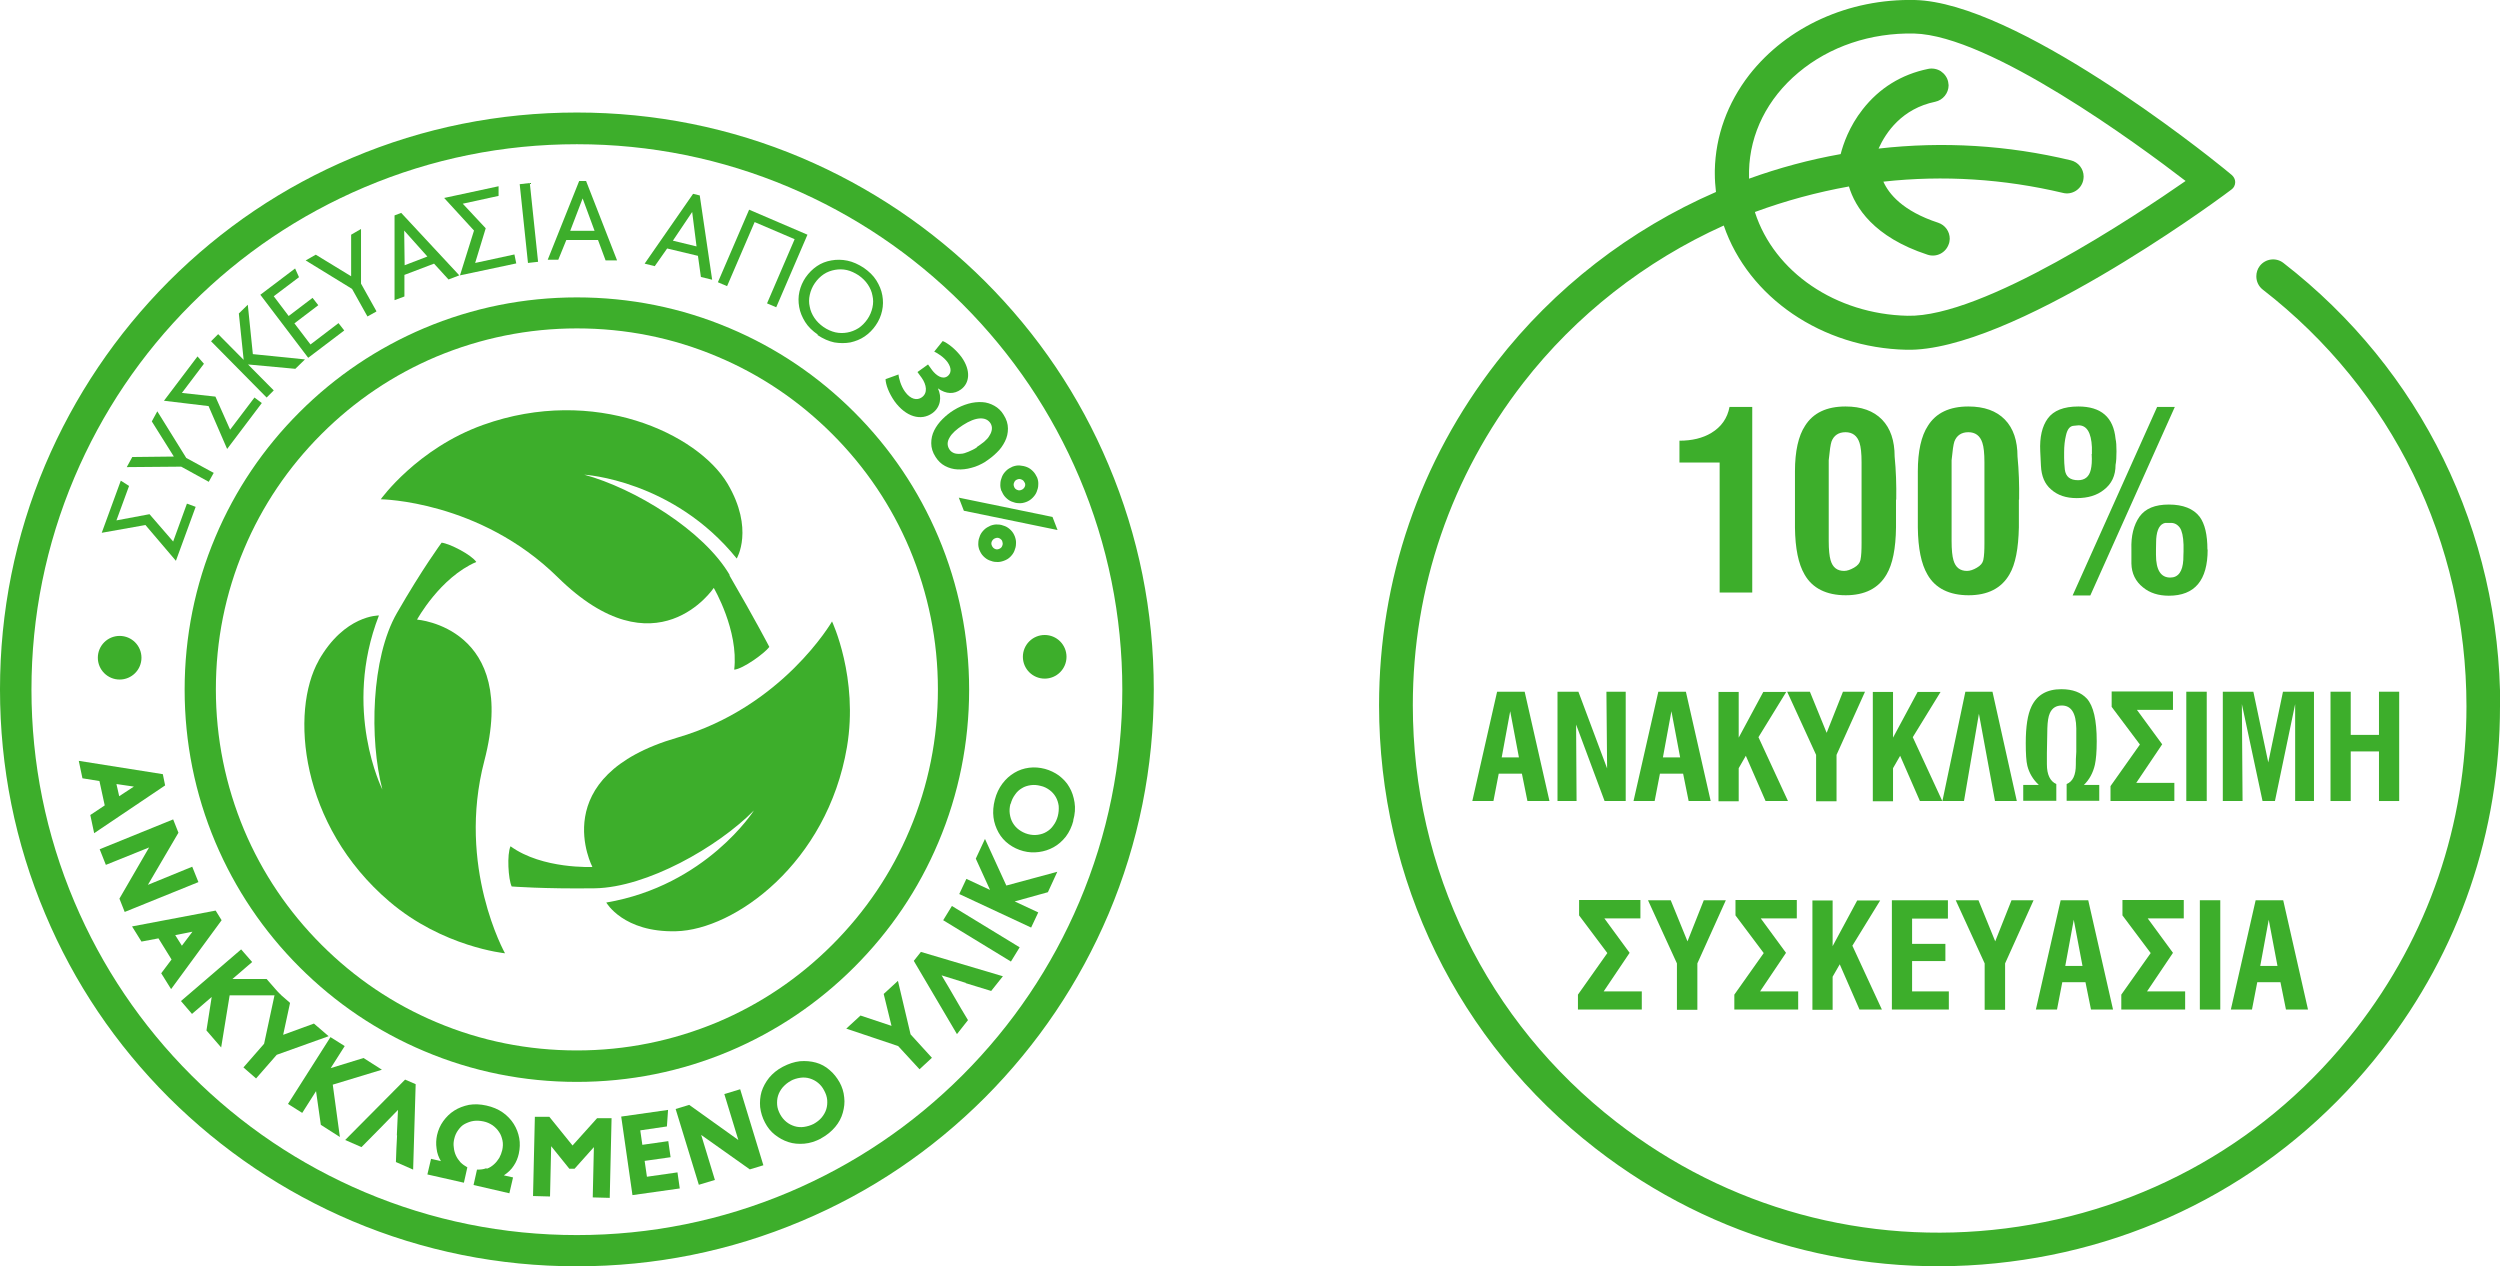 <svg id="Layer_1" xmlns="http://www.w3.org/2000/svg" viewBox="0 0 108.86 55.14"><g><g><path d="M6.34,22.86l-1.91,.34,.83-2.27,.36,.23-.55,1.5,1.44-.27,1.03,1.19,.6-1.65,.38,.14-.86,2.35-1.32-1.55Z" fill="#3dae2b"/><path d="M9.3,20.6l-.21,.38-1.2-.66-2.37,.02,.24-.44,1.81-.02-.96-1.53,.24-.44,1.26,2.03,1.21,.66Z" fill="#3dae2b"/><path d="M9.06,17.68l-1.92-.23,1.46-1.93,.28,.32-.96,1.27,1.46,.16,.64,1.44,1.06-1.4,.32,.24-1.51,2-.81-1.87Z" fill="#3dae2b"/><path d="M10.81,15.88l1.11,1.12-.31,.31-2.42-2.45,.31-.31,1.11,1.12-.21-2.02,.39-.38,.22,2.15,2.27,.23-.42,.41-2.06-.19Z" fill="#3dae2b"/><path d="M11.33,12.84l1.52-1.15,.17,.38-1.1,.83,.65,.86,1.04-.79,.25,.32-1.04,.79,.7,.92,1.22-.93,.25,.32-1.57,1.19-2.08-2.74Z" fill="#3dae2b"/><path d="M16.38,13.57l-.38,.21-.67-1.2-2.02-1.24,.44-.25,1.54,.94v-1.81s.43-.25,.43-.25v2.38s.67,1.2,.67,1.2Z" fill="#3dae2b"/><path d="M18.9,11.48l-1.29,.49v.94s-.43,.16-.43,.16v-3.69s.29-.11,.29-.11l2.53,2.72-.47,.18-.63-.69Zm-1.28,.07l.99-.38-1.01-1.13,.02,1.51Z" fill="#3dae2b"/><path d="M20.65,10.05l-1.31-1.43,2.37-.51v.42s-1.56,.34-1.56,.34l1,1.07-.46,1.51,1.71-.37,.08,.39-2.45,.52,.61-1.95Z" fill="#3dae2b"/><path d="M22.63,8.02l.44-.05,.36,3.43-.44,.05-.36-3.43Z" fill="#3dae2b"/><path d="M26.04,10.45h-1.38s-.35,.86-.35,.86h-.46s1.37-3.43,1.37-3.43h.3s1.35,3.46,1.35,3.46h-.5s-.33-.89-.33-.89Zm-1.21-.4h1.06s-.52-1.41-.52-1.41l-.54,1.41Z" fill="#3dae2b"/><path d="M30.39,11.14l-1.34-.32-.54,.77-.44-.11,2.11-3.04,.29,.07,.54,3.67-.49-.12-.13-.93Zm-1.09-.66l1.03,.25-.19-1.5-.84,1.25Z" fill="#3dae2b"/><path d="M34.59,10.41l-1.73-.74-1.2,2.79-.4-.17,1.36-3.16,2.54,1.09-1.36,3.16-.4-.17,1.2-2.79Z" fill="#3dae2b"/><path d="M35.61,14.57c-.23-.16-.42-.34-.55-.55s-.22-.42-.26-.65-.04-.45,.01-.67,.14-.43,.27-.62c.14-.2,.3-.36,.49-.49,.19-.13,.4-.21,.63-.25,.22-.04,.46-.04,.7,.01,.24,.05,.48,.16,.71,.31,.23,.16,.42,.34,.55,.55,.13,.21,.22,.42,.26,.65,.04,.22,.04,.45-.01,.67-.05,.23-.14,.44-.28,.64-.13,.19-.29,.35-.48,.48-.19,.13-.4,.21-.62,.26-.22,.04-.46,.04-.7,0-.24-.05-.49-.16-.73-.32Zm1.78-2.58c-.17-.11-.34-.19-.51-.23-.18-.04-.35-.04-.52-.01-.17,.03-.34,.09-.49,.19-.15,.1-.28,.23-.39,.39-.11,.16-.18,.33-.22,.51-.04,.18-.04,.35,0,.52,.03,.17,.1,.33,.2,.48,.1,.15,.23,.28,.4,.4,.16,.11,.34,.19,.51,.23,.18,.04,.35,.04,.52,.01,.17-.03,.33-.09,.49-.19,.15-.1,.28-.23,.39-.39,.11-.16,.18-.33,.22-.51,.04-.18,.04-.35,0-.52-.03-.17-.1-.33-.2-.48-.1-.15-.23-.28-.4-.4Z" fill="#3dae2b"/><path d="M42.92,20.1c-.2,.12-.41,.22-.62,.27-.21,.06-.41,.08-.61,.07-.19-.01-.37-.06-.54-.15-.17-.09-.3-.22-.41-.39-.13-.2-.19-.4-.19-.6s.04-.38,.13-.56c.09-.18,.21-.34,.36-.49,.15-.15,.31-.28,.49-.39,.21-.13,.42-.22,.63-.28,.21-.06,.41-.08,.61-.07,.19,.01,.37,.07,.53,.16,.16,.09,.3,.22,.4,.39,.13,.2,.19,.4,.19,.6s-.04,.38-.13,.56-.2,.34-.36,.49c-.15,.15-.32,.28-.49,.39Zm-.39-.63c.12-.08,.23-.16,.33-.24,.1-.09,.18-.17,.23-.27,.06-.09,.09-.18,.1-.27,.01-.09-.01-.18-.06-.26-.1-.15-.25-.22-.46-.21-.21,.01-.46,.11-.74,.29-.28,.18-.48,.36-.58,.54-.11,.18-.11,.35-.02,.5,.05,.09,.12,.14,.21,.18,.08,.03,.18,.04,.29,.03,.11,0,.22-.04,.34-.09,.12-.05,.25-.11,.37-.19Z" fill="#3dae2b"/><path d="M42.65,23.96c-.04-.11-.06-.21-.05-.32,0-.11,.03-.21,.07-.31,.04-.1,.1-.18,.18-.26,.08-.08,.17-.13,.28-.18,.11-.04,.21-.06,.32-.05,.11,0,.21,.03,.31,.07,.1,.04,.18,.1,.26,.18,.08,.08,.13,.17,.17,.27,.04,.11,.06,.21,.05,.32,0,.11-.03,.21-.07,.31-.04,.1-.1,.18-.18,.26-.08,.08-.17,.13-.28,.17-.11,.04-.21,.06-.32,.05-.11,0-.21-.03-.31-.07-.1-.04-.18-.1-.26-.18-.08-.08-.13-.17-.17-.27Zm1-.38c-.02-.06-.07-.11-.13-.14-.06-.03-.12-.03-.19,0-.06,.02-.11,.07-.14,.13-.03,.06-.03,.13,0,.19,.03,.07,.07,.11,.13,.14,.06,.03,.12,.03,.19,0s.11-.07,.13-.13c.03-.06,.03-.13,0-.19Zm-1.68-1.34l-.22-.57,4.08,.84,.22,.57-4.08-.84Zm1.64-.85c-.04-.11-.06-.21-.05-.32,0-.11,.03-.21,.07-.31,.04-.1,.1-.18,.18-.26s.17-.13,.28-.18c.11-.04,.21-.06,.32-.05s.21,.03,.31,.07,.18,.1,.26,.18c.08,.08,.13,.17,.18,.27,.04,.1,.06,.21,.05,.32,0,.11-.03,.21-.07,.31-.04,.1-.1,.18-.18,.26-.08,.08-.17,.14-.28,.18-.11,.04-.21,.06-.32,.05-.11,0-.21-.03-.31-.07-.1-.04-.18-.1-.26-.18-.08-.08-.13-.17-.17-.27Zm1-.38c-.02-.06-.07-.11-.13-.13-.06-.03-.13-.03-.19,0-.06,.02-.11,.07-.13,.13-.03,.06-.03,.12,0,.19,.02,.06,.07,.11,.13,.13,.06,.03,.12,.03,.19,0,.06-.02,.11-.07,.14-.13,.03-.06,.03-.12,0-.19Z" fill="#3dae2b"/><g><path d="M3.93,35.49l.63-.42-.23-1.06-.74-.12-.16-.76,3.66,.58,.1,.49-3.09,2.08-.17-.8Zm1.89-1.24l-.75-.11,.12,.53,.64-.42Z" fill="#3dae2b"/><path d="M6.52,36.89l-1.91,.77-.27-.68,3.2-1.3,.23,.58-1.33,2.27,1.93-.79,.27,.67-3.21,1.3-.23-.58,1.31-2.26Z" fill="#3dae2b"/><path d="M7.02,42.38l.45-.6-.57-.92-.74,.14-.41-.66,3.64-.69,.26,.42-2.2,3-.43-.69Zm1.36-1.81l-.75,.15,.29,.46,.46-.61Z" fill="#3dae2b"/><path d="M9.22,43.41l-.86,.74-.48-.56,2.62-2.25,.48,.55-.86,.74h1.49s.62,.71,.62,.71h-2.23s-.37,2.27-.37,2.27l-.64-.74,.23-1.47Z" fill="#3dae2b"/><path d="M11.15,46.96l-.55-.48,.9-1.03,.5-2.33,.63,.55-.3,1.39,1.34-.49,.64,.55-2.26,.81-.9,1.03Z" fill="#3dae2b"/><path d="M13.77,47.5l-.61,.96-.62-.39,1.85-2.91,.62,.39-.61,.96,1.43-.44,.8,.51-2.14,.65,.31,2.28-.83-.53-.21-1.48Z" fill="#3dae2b"/><path d="M17.28,49.44c.02-.37,.03-.74,.05-1.11-.26,.26-.51,.53-.77,.79-.26,.26-.53,.54-.82,.83l-.71-.31,2.61-2.63,.46,.2-.11,3.72-.75-.33c.01-.4,.03-.79,.05-1.16Z" fill="#3dae2b"/><path d="M21.2,50.89c.12-.04,.22-.11,.31-.19s.16-.17,.23-.28c.06-.11,.1-.22,.13-.34,.03-.14,.04-.28,.01-.42-.03-.13-.07-.26-.15-.37-.07-.11-.17-.21-.28-.29-.12-.08-.25-.14-.4-.17-.15-.03-.29-.04-.43-.02-.14,.02-.26,.07-.38,.13s-.21,.16-.29,.27c-.08,.11-.14,.24-.17,.38-.03,.12-.04,.24-.02,.37,.01,.12,.04,.24,.09,.35,.05,.11,.12,.21,.2,.3,.09,.09,.19,.16,.3,.22l-.15,.67-1.59-.36,.16-.68,.43,.1c-.1-.16-.17-.35-.19-.55-.03-.2-.02-.39,.02-.58,.05-.22,.14-.43,.27-.61,.13-.18,.29-.34,.48-.46,.19-.12,.4-.2,.64-.25,.24-.04,.49-.03,.76,.03,.27,.06,.51,.16,.71,.3,.2,.14,.36,.31,.48,.5,.12,.19,.2,.4,.24,.62,.04,.22,.03,.45-.02,.68-.04,.18-.11,.36-.22,.52-.1,.16-.25,.3-.43,.42l.4,.09-.16,.69-1.56-.36,.15-.67c.15,0,.28-.01,.4-.06Z" fill="#3dae2b"/><path d="M25.86,49.95l-.84,.94h-.23s-.79-.98-.79-.98l-.05,2.19-.74-.02,.08-3.45h.63s1.01,1.25,1.01,1.25l1.07-1.19h.63s-.08,3.47-.08,3.47l-.74-.02,.05-2.19Z" fill="#3dae2b"/><path d="M27.05,48.62l2.04-.29-.05,.72-1.16,.17,.09,.63,1.13-.16,.1,.7-1.13,.16,.1,.69,1.33-.19,.1,.7-2.06,.29-.49-3.42Z" fill="#3dae2b"/><path d="M30.53,49.41l.6,1.97-.7,.21-1.01-3.3,.59-.18,2.14,1.53-.61-2,.69-.21,1.01,3.31-.59,.18-2.13-1.51Z" fill="#3dae2b"/><path d="M35.76,49.57c-.25,.13-.49,.21-.74,.23-.25,.02-.48,0-.69-.07-.22-.07-.41-.18-.59-.32s-.32-.32-.43-.53c-.11-.21-.18-.43-.21-.67-.02-.23,0-.46,.06-.67,.07-.22,.18-.42,.33-.61,.16-.19,.35-.35,.6-.48,.25-.13,.49-.21,.74-.24,.25-.02,.48,0,.7,.06,.22,.06,.42,.17,.59,.32,.18,.15,.32,.33,.44,.54,.11,.2,.18,.42,.2,.65,.03,.23,0,.45-.06,.67-.06,.22-.17,.43-.33,.62-.16,.19-.36,.36-.62,.5Zm-1.33-2.5c-.14,.07-.25,.17-.35,.28-.09,.11-.16,.23-.2,.36-.04,.13-.05,.26-.04,.4,.01,.14,.06,.28,.13,.41,.07,.13,.16,.24,.27,.33,.11,.09,.23,.15,.36,.19,.13,.04,.27,.05,.41,.03,.14-.02,.28-.06,.42-.13,.14-.08,.26-.17,.35-.28s.16-.23,.2-.36c.04-.13,.05-.26,.04-.4-.01-.14-.06-.28-.13-.41-.07-.14-.16-.25-.27-.34s-.23-.15-.36-.19c-.13-.04-.27-.05-.41-.03-.14,.02-.29,.06-.43,.14Z" fill="#3dae2b"/><path d="M40.58,46.06l-.54,.5-.93-1.01-2.26-.76,.62-.57,1.35,.45-.34-1.39,.62-.57,.55,2.33,.92,1.01Z" fill="#3dae2b"/><path d="M42.06,42.8c-.36-.11-.71-.22-1.06-.33,.19,.32,.38,.63,.56,.95s.38,.65,.59,1l-.48,.61-1.88-3.19,.31-.39,3.57,1.06-.51,.64c-.39-.12-.75-.23-1.11-.34Z" fill="#3dae2b"/><path d="M41.07,40.07l.38-.62,2.95,1.8-.38,.62-2.95-1.8Z" fill="#3dae2b"/><path d="M44.18,39.25l1.03,.48-.31,.66-3.13-1.46,.31-.66,1.03,.48-.62-1.36,.4-.86,.93,2.03,2.22-.6-.41,.89-1.44,.4Z" fill="#3dae2b"/><path d="M46.74,35.73c-.07,.27-.18,.5-.33,.7-.15,.19-.33,.35-.53,.46-.2,.11-.41,.18-.64,.21-.23,.03-.45,.02-.68-.04-.23-.06-.44-.16-.63-.3-.19-.14-.34-.31-.45-.51-.11-.2-.19-.42-.22-.66s-.01-.5,.06-.77c.07-.27,.18-.5,.33-.7,.15-.2,.32-.35,.52-.47,.2-.12,.41-.19,.64-.22s.46-.01,.69,.05c.22,.06,.43,.16,.61,.29,.18,.14,.34,.3,.45,.5,.12,.2,.19,.42,.23,.67,.04,.25,.02,.51-.06,.79Zm-2.74-.73c-.04,.15-.05,.3-.03,.44,.02,.14,.06,.27,.13,.39,.07,.12,.16,.22,.27,.3,.11,.08,.24,.15,.39,.19,.15,.04,.29,.05,.43,.03,.14-.02,.27-.06,.38-.13,.12-.07,.22-.16,.3-.28,.09-.12,.15-.25,.19-.4,.04-.15,.05-.3,.04-.45-.02-.14-.06-.27-.13-.39s-.16-.22-.27-.3c-.11-.08-.24-.15-.39-.18-.15-.04-.29-.05-.43-.03-.14,.02-.27,.06-.38,.13-.12,.07-.22,.16-.3,.28-.09,.12-.15,.25-.19,.4Z" fill="#3dae2b"/></g><circle cx="5.21" cy="28.64" r=".95" fill="#3dae2b"/><circle cx="45.49" cy="28.6" r=".95" fill="#3dae2b"/><path d="M39.12,16.3c.02,.16,.1,.5,.29,.76,.24,.33,.52,.39,.73,.24,.27-.19,.2-.55,0-.84l-.19-.26,.46-.33,.18,.25c.16,.21,.44,.43,.67,.26,.16-.12,.19-.34,0-.61-.16-.22-.43-.39-.58-.46l.37-.46c.22,.09,.56,.35,.82,.7,.42,.59,.35,1.14-.03,1.41-.29,.21-.64,.21-1-.05h0c.18,.38,.12,.82-.24,1.08-.49,.35-1.15,.17-1.65-.52-.25-.36-.38-.72-.39-.96l.58-.21Z" fill="#3dae2b"/></g><g><path d="M25.12,55.14c-3.39,0-6.68-.66-9.78-1.97-2.99-1.27-5.68-3.08-7.99-5.38-2.31-2.31-4.12-4.99-5.38-7.99-1.31-3.1-1.97-6.39-1.97-9.78s.66-6.68,1.97-9.78c1.27-2.99,3.08-5.68,5.38-7.99,2.31-2.31,4.99-4.12,7.99-5.38,3.1-1.31,6.39-1.97,9.78-1.97s6.68,.66,9.78,1.97c2.99,1.27,5.68,3.08,7.99,5.38,2.31,2.31,4.12,4.99,5.38,7.99,1.31,3.1,1.97,6.39,1.97,9.78s-.66,6.68-1.97,9.78c-1.27,2.99-3.08,5.68-5.38,7.99-2.31,2.31-4.99,4.12-7.99,5.38-3.1,1.31-6.39,1.97-9.78,1.97Zm0-48.86c-3.21,0-6.31,.63-9.24,1.87-2.83,1.2-5.37,2.91-7.55,5.09-2.18,2.18-3.89,4.72-5.09,7.55-1.24,2.93-1.87,6.04-1.87,9.24s.63,6.31,1.87,9.24c1.2,2.83,2.91,5.37,5.09,7.55,2.18,2.18,4.72,3.89,7.55,5.09,2.93,1.24,6.04,1.87,9.24,1.87s6.31-.63,9.24-1.87c2.83-1.2,5.37-2.91,7.55-5.09,2.18-2.18,3.89-4.72,5.09-7.55,1.24-2.93,1.87-6.04,1.87-9.24s-.63-6.31-1.87-9.24c-1.2-2.83-2.91-5.37-5.09-7.55-2.18-2.18-4.72-3.89-7.55-5.09-2.93-1.24-6.04-1.87-9.24-1.87Z" fill="#3dae2b"/><path d="M25.12,47.11c-2.31,0-4.55-.45-6.65-1.34-2.04-.86-3.86-2.09-5.43-3.66-1.57-1.57-2.8-3.4-3.66-5.43-.89-2.11-1.34-4.35-1.34-6.65s.45-4.55,1.34-6.65c.86-2.04,2.09-3.86,3.66-5.43,1.57-1.57,3.4-2.8,5.43-3.66,2.11-.89,4.35-1.34,6.65-1.34s4.55,.45,6.65,1.34c2.04,.86,3.86,2.09,5.43,3.66,1.57,1.57,2.8,3.4,3.66,5.43,.89,2.11,1.34,4.35,1.34,6.65s-.45,4.55-1.34,6.65c-.86,2.04-2.09,3.86-3.66,5.43-1.57,1.57-3.4,2.8-5.43,3.66-2.11,.89-4.35,1.34-6.65,1.34Zm0-32.81c-2.12,0-4.18,.42-6.12,1.23-1.87,.79-3.55,1.92-5,3.37-1.44,1.44-2.58,3.12-3.37,5-.82,1.94-1.23,3.99-1.23,6.12s.42,4.18,1.23,6.12c.79,1.87,1.92,3.55,3.37,5,1.44,1.44,3.12,2.58,5,3.37,1.94,.82,3.99,1.23,6.12,1.23s4.18-.42,6.12-1.23c1.87-.79,3.55-1.92,5-3.37,1.44-1.44,2.58-3.12,3.37-5,.82-1.94,1.23-3.99,1.23-6.12s-.42-4.18-1.23-6.12c-.79-1.87-1.92-3.55-3.37-5-1.44-1.44-3.12-2.58-5-3.37-1.94-.82-3.99-1.23-6.12-1.23Z" fill="#3dae2b"/><g><path d="M25.8,37.76s-2.09-3.96,3.69-5.64c4.59-1.33,6.74-5.06,6.74-5.06,0,0,1.16,2.46,.65,5.47-.86,5.06-4.9,7.96-7.44,8.02-2.3,.06-3.04-1.25-3.04-1.25,4.35-.74,6.43-4.01,6.43-4.01-1.59,1.61-4.67,3.35-6.92,3.39-2.25,.03-3.63-.08-3.63-.08-.15-.32-.21-1.4-.05-1.75,1.39,1.01,3.58,.9,3.58,.9Z" fill="#3dae2b"/><path d="M31.76,25.05c1.13,1.94,1.74,3.12,1.74,3.12-.21,.28-1.15,.96-1.53,.99,.2-1.71-.89-3.56-.89-3.56,0,0-2.5,3.76-6.79-.46-3.4-3.35-7.71-3.4-7.71-3.4,0,0,1.58-2.21,4.46-3.24,4.84-1.73,9.34,.38,10.64,2.56,1.17,1.98,.4,3.26,.4,3.26-2.77-3.43-6.64-3.65-6.64-3.65,2.18,.59,5.21,2.43,6.34,4.38Z" fill="#3dae2b"/><path d="M13.87,28.77c1.13-2,2.63-1.97,2.63-1.97-1.6,4.11,.15,7.58,.15,7.58-.57-2.19-.49-5.73,.63-7.68,1.12-1.95,1.95-3.07,1.95-3.07,.35,.04,1.29,.52,1.51,.84-1.58,.68-2.58,2.51-2.58,2.51,0,0,4.45,.33,2.93,6.15-1.21,4.62,.9,8.38,.9,8.38,0,0-2.71-.27-5.03-2.25-3.91-3.33-4.33-8.29-3.08-10.5Z" fill="#3dae2b"/></g></g></g><g><path d="M108.86,30.76c0,5.46-1.77,10.63-5.12,14.94-3.99,5.14-9.76,8.43-16.23,9.24-6.48,.82-12.88-.93-18.02-4.92-6-4.65-9.44-11.69-9.44-19.31,0-5.46,1.77-10.63,5.12-14.94,2.5-3.22,5.8-5.78,9.55-7.41-.03-.26-.05-.53-.05-.8,0,0,0-.14,0-.14,.03-1.5,.55-2.93,1.5-4.16C77.82,1.15,80.51-.06,83.37,0c4.4,.1,12.56,6.6,13.47,7.34l.34,.28c.09,.08,.15,.19,.15,.31h0c0,.13-.06,.25-.16,.32l-.35,.26c-.38,.28-9.29,6.82-13.8,6.72-3.68-.08-6.89-2.28-7.96-5.41-3.42,1.54-6.44,3.9-8.73,6.85-3.14,4.05-4.81,8.91-4.81,14.04,0,7.16,3.23,13.78,8.87,18.15,4.83,3.75,10.85,5.4,16.94,4.63,6.09-.77,11.51-3.85,15.26-8.69,3.15-4.05,4.81-8.91,4.81-14.04,0-7.16-3.23-13.78-8.87-18.15-.18-.14-.28-.35-.28-.58,0-.16,.05-.32,.15-.45,.25-.32,.71-.38,1.03-.13,6,4.65,9.44,11.69,9.44,19.31ZM76.42,9.25c.84,2.6,3.52,4.43,6.64,4.5,3.29,.08,9.95-4.37,12.11-5.87-2.08-1.6-8.53-6.34-11.82-6.42-1.89-.04-3.68,.56-5.04,1.7-1.35,1.13-2.11,2.65-2.15,4.28,0,.01,0,.25,0,.34,1.3-.47,2.64-.83,3.99-1.07,.11-.43,.37-1.2,.96-1.95,.72-.92,1.68-1.52,2.85-1.76,.19-.04,.39,0,.55,.1,.16,.11,.28,.27,.32,.46,0,.03,.02,.12,.02,.15,0,.35-.25,.65-.58,.72-1.45,.3-2.15,1.33-2.47,2.04,2.81-.32,5.62-.15,8.37,.51,.33,.08,.56,.37,.56,.71,0,.03-.01,.14-.02,.17-.09,.39-.49,.64-.88,.54-2.57-.61-5.2-.78-7.82-.49,.23,.52,.83,1.28,2.39,1.79,.3,.1,.5,.38,.5,.7,0,.04-.02,.19-.04,.22-.13,.39-.54,.6-.93,.47-2.35-.77-3.15-2.07-3.42-2.97-1.39,.25-2.76,.62-4.09,1.11Z" fill="#3dae2b"/><g><path d="M76.3,25.8h-1.42v-5.66h-1.75v-.95c.54,0,1.01-.11,1.39-.34,.43-.26,.7-.64,.79-1.13h.99v8.08Z" fill="#3dae2b"/><path d="M82.56,21.76v1.2c-.01,.93-.15,1.61-.41,2.05-.35,.61-.95,.91-1.78,.91s-1.45-.3-1.79-.9c-.27-.46-.41-1.14-.42-2.05v-2.45c0-.87,.15-1.54,.44-1.98,.35-.56,.94-.84,1.76-.84,.69,0,1.22,.19,1.59,.57,.37,.38,.55,.92,.55,1.61,.06,.61,.08,1.24,.07,1.87Zm-1.5,1.88v-3.51c0-.39-.03-.67-.09-.85-.1-.31-.31-.46-.61-.46s-.51,.14-.61,.41c-.04,.12-.08,.39-.12,.81v3.52c0,.38,.03,.66,.08,.83,.09,.32,.29,.47,.59,.47,.13,0,.27-.05,.43-.14s.25-.2,.28-.33c.04-.18,.05-.43,.05-.75Z" fill="#3dae2b"/><path d="M87.91,21.76v1.2c-.02,.93-.15,1.61-.41,2.05-.35,.61-.95,.91-1.78,.91s-1.45-.3-1.79-.9c-.27-.46-.41-1.14-.42-2.05v-2.45c0-.87,.15-1.54,.44-1.98,.35-.56,.94-.84,1.76-.84,.69,0,1.22,.19,1.59,.57,.37,.38,.55,.92,.55,1.61,.06,.61,.08,1.24,.07,1.87Zm-1.5,1.88v-3.51c0-.39-.03-.67-.09-.85-.1-.31-.31-.46-.61-.46s-.51,.14-.61,.41c-.04,.12-.08,.39-.12,.81v3.52c0,.38,.03,.66,.08,.83,.09,.32,.29,.47,.59,.47,.13,0,.28-.05,.43-.14,.16-.09,.25-.2,.28-.33,.04-.18,.05-.43,.05-.75Z" fill="#3dae2b"/><path d="M92.16,19.66c0,.24-.01,.44-.04,.58,0,.47-.17,.83-.51,1.09-.3,.24-.69,.36-1.18,.36-.46,0-.83-.12-1.12-.38-.27-.23-.42-.57-.44-1.04l-.03-.62c-.03-.61,.08-1.09,.33-1.43s.69-.52,1.33-.52c.99,0,1.53,.47,1.62,1.41,.03,.13,.04,.31,.04,.53Zm-1.07,.11v-.3c-.03-.63-.22-.95-.58-.95l-.21,.02c-.17,.01-.28,.15-.34,.42-.05,.21-.08,.45-.08,.73v.24c0,.15,.01,.32,.03,.51,.04,.32,.23,.47,.58,.47,.29,0,.48-.15,.55-.45,.04-.16,.06-.39,.04-.69Zm3.61-2.05l-3.68,8.21h-.77l3.68-8.21h.77Zm1.43,6.21c0,1.34-.56,2.01-1.69,2.01-.45,0-.83-.12-1.12-.36-.33-.26-.5-.61-.51-1.04v-.62c-.02-.59,.1-1.06,.35-1.42,.26-.36,.68-.53,1.28-.53,.62,0,1.07,.18,1.34,.53,.23,.31,.34,.79,.34,1.43Zm-1.05,.1v-.31c-.01-.36-.07-.61-.16-.74-.11-.15-.25-.22-.42-.21h-.22c-.23,.05-.36,.28-.39,.7,0,.1-.01,.26-.01,.46v.23c0,.66,.21,.99,.62,.99,.35,0,.54-.26,.57-.77,0-.17,.01-.29,.01-.35Z" fill="#3dae2b"/><path d="M67.46,34.88h-.95l-.24-1.19h-1.01l-.23,1.19h-.92l1.08-4.76h1.2l1.08,4.76Zm-1.32-1.9l-.38-2.01-.37,2.01h.75Z" fill="#3dae2b"/><path d="M70.78,34.88h-.91l-1.24-3.33,.02,3.33h-.83v-4.76h.91l1.25,3.34-.03-3.34h.84v4.76Z" fill="#3dae2b"/><path d="M74.48,34.88h-.95l-.24-1.19h-1.01l-.23,1.19h-.92l1.08-4.76h1.2l1.08,4.76Zm-1.32-1.9l-.38-2.01-.37,2.01h.75Z" fill="#3dae2b"/><path d="M77.86,34.88h-.98l-.86-1.97-.31,.54v1.44h-.88v-4.76h.88v1.99l1.07-1.99h1l-1.21,1.97,1.29,2.79Z" fill="#3dae2b"/><path d="M81.21,30.12l-1.24,2.75v2.02h-.89v-2.02l-1.26-2.75h.99l.73,1.79,.71-1.79h.97Z" fill="#3dae2b"/><path d="M84.58,34.88h-.98l-.86-1.97-.31,.54v1.44h-.88v-4.76h.88v1.99l1.07-1.99h1l-1.21,1.97,1.29,2.79Z" fill="#3dae2b"/><path d="M87.82,34.88h-.95l-.7-3.8-.65,3.8h-.94l1-4.76h1.18l1.06,4.76Z" fill="#3dae2b"/><path d="M91.42,34.87h-1.43v-.73c.27-.11,.4-.39,.4-.84,0-.15,0-.33,.02-.56v-1.03c-.01-.66-.22-.99-.63-.99-.25,0-.42,.11-.52,.33-.07,.15-.1,.37-.11,.66l-.02,1.08c0,.06,0,.14,0,.24,0,.12,0,.2,0,.25,0,.45,.14,.74,.41,.86v.73h-1.44v-.69h.68c-.26-.24-.42-.52-.5-.83-.05-.2-.07-.53-.07-.99,0-.72,.08-1.25,.25-1.6,.24-.5,.67-.75,1.3-.75,.49,0,.86,.14,1.11,.41,.29,.32,.43,.94,.43,1.86,0,.45-.03,.79-.08,1.02-.08,.35-.24,.65-.48,.88h.67v.69Z" fill="#3dae2b"/><path d="M94.68,34.88h-2.78v-.65l1.28-1.81-1.23-1.64v-.67h2.67v.8h-1.57l1.1,1.5-1.13,1.68h1.66v.78Z" fill="#3dae2b"/><path d="M96.09,34.88h-.89v-4.76h.89v4.76Z" fill="#3dae2b"/><path d="M100.78,34.88h-.84v-4.22l-.88,4.22h-.54l-.9-4.22,.03,4.22h-.86v-4.76h1.33l.65,3.08,.64-3.08h1.35v4.76Z" fill="#3dae2b"/><path d="M104.47,34.88h-.88v-2.16h-1.23v2.16h-.88v-4.76h.88v1.88h1.23v-1.88h.88v4.76Z" fill="#3dae2b"/><path d="M71.49,43.96h-2.78v-.65l1.28-1.81-1.23-1.64v-.67h2.67v.8h-1.57l1.1,1.5-1.13,1.68h1.66v.78Z" fill="#3dae2b"/><path d="M75.15,39.2l-1.24,2.75v2.02h-.89v-2.02l-1.26-2.75h.99l.73,1.79,.71-1.79h.97Z" fill="#3dae2b"/><path d="M78.3,43.96h-2.78v-.65l1.28-1.81-1.23-1.64v-.67h2.67v.8h-1.57l1.1,1.5-1.13,1.68h1.66v.78Z" fill="#3dae2b"/><path d="M81.95,43.96h-.98l-.86-1.97-.31,.54v1.44h-.88v-4.76h.88v1.99l1.07-1.99h1l-1.21,1.97,1.29,2.79Z" fill="#3dae2b"/><path d="M84.86,43.96h-2.48v-4.76h2.44v.8h-1.56v1.1h1.45v.75h-1.45v1.32h1.6v.8Z" fill="#3dae2b"/><path d="M88.55,39.2l-1.24,2.75v2.02h-.89v-2.02l-1.26-2.75h.99l.73,1.79,.71-1.79h.97Z" fill="#3dae2b"/><path d="M92,43.96h-.95l-.24-1.19h-1.01l-.23,1.19h-.92l1.08-4.76h1.2l1.08,4.76Zm-1.32-1.9l-.38-2.01-.37,2.01h.75Z" fill="#3dae2b"/><path d="M95.15,43.96h-2.78v-.65l1.28-1.81-1.23-1.64v-.67h2.67v.8h-1.57l1.1,1.5-1.13,1.68h1.66v.78Z" fill="#3dae2b"/><path d="M96.68,43.96h-.89v-4.76h.89v4.76Z" fill="#3dae2b"/><path d="M100.49,43.96h-.95l-.24-1.19h-1.01l-.23,1.19h-.92l1.08-4.76h1.2l1.08,4.76Zm-1.32-1.9l-.38-2.01-.37,2.01h.75Z" fill="#3dae2b"/></g></g></svg>